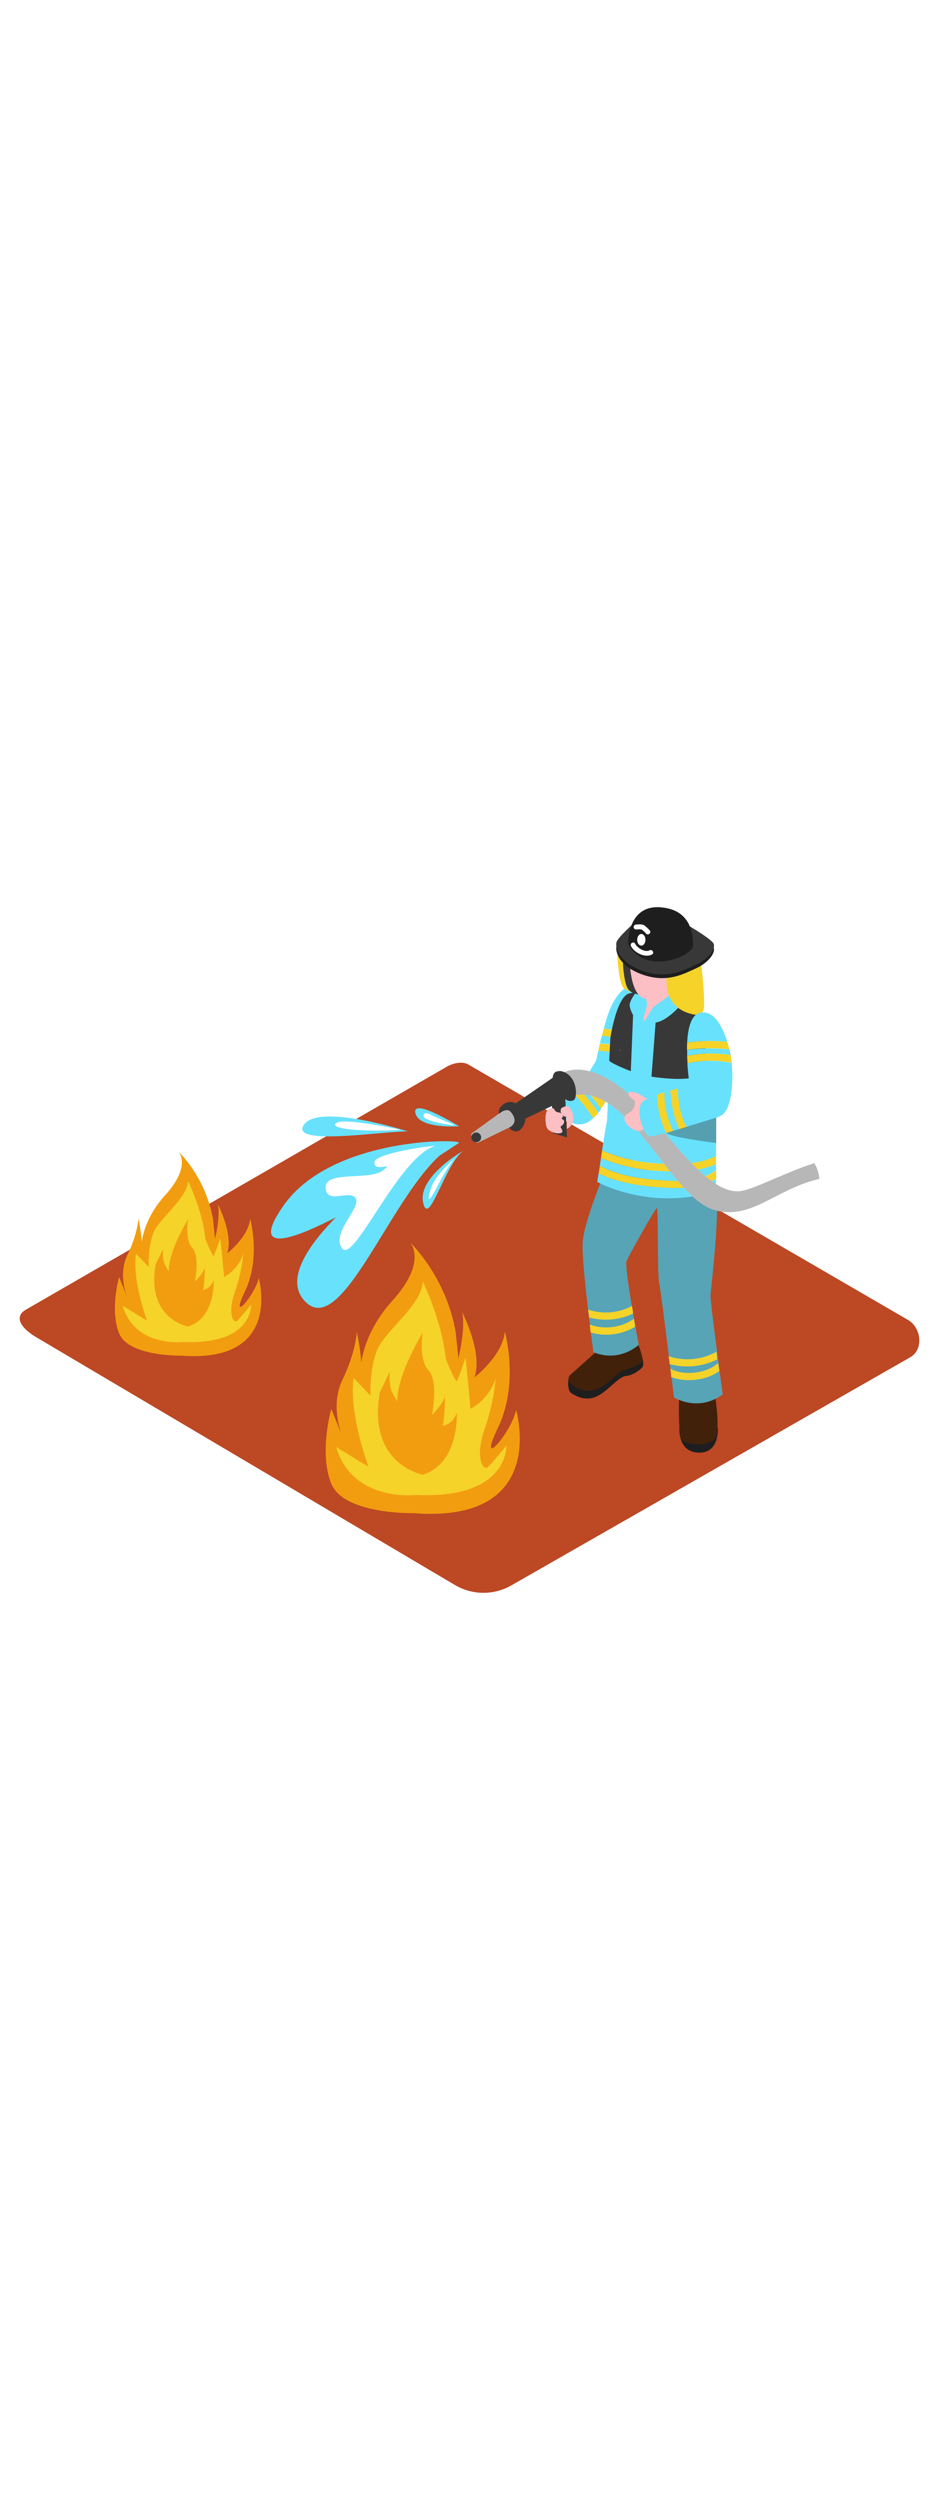 <svg version="1.1" id="Layer_1" xmlns="http://www.w3.org/2000/svg" xmlns:xlink="http://www.w3.org/1999/xlink" x="0px" y="0px" viewBox="0 0 500 500" style="width: 188px;" xml:space="preserve" data-imageid="firefighter-99" imageName="Firefighter" class="illustrations_image">
<style type="text/css">
	.st0_firefighter-99{fill:#BC4824;}
	.st1_firefighter-99{opacity:0.41;fill:url(#SVGID_1_);enable-background:new    ;}
	.st2_firefighter-99{fill:#F29D0F;}
	.st3_firefighter-99{fill:#F5D329;}
	.st4_firefighter-99{opacity:0.41;fill:url(#SVGID_00000024706739080993272390000003208972085223817100_);enable-background:new    ;}
	.st5_firefighter-99{opacity:0.41;fill:url(#SVGID_00000039111516983420502670000003729613015895517843_);enable-background:new    ;}
	.st6_firefighter-99{fill:#1E1E1E;}
	.st7_firefighter-99{fill:#42210B;}
	.st8_firefighter-99{fill:#68E1FD;}
	.st9_firefighter-99{opacity:0.36;fill:#383838;enable-background:new    ;}
	.st10_firefighter-99{fill:#383838;}
	.st11_firefighter-99{fill:#FCBFC4;}
	.st12_firefighter-99{fill:#FFFFFF;}
	.st13_firefighter-99{opacity:0.39;fill:#383838;enable-background:new    ;}
</style>
<path id="field_firefighter-99" class="st0_firefighter-99" d="M242.9,428.6L19.8,296.7c-7.1-4-13.2-10.5-6.3-14.8l223.9-129.1c3.4-2.1,8.5-3.4,11.9-1.5&#10;&#9;l234.2,135.9c7.1,4.1,8.4,15.6,1.3,19.8L272.3,428.4C263.2,433.6,252.1,433.7,242.9,428.6z"/>
<g id="fire_firefighter-99">
	
		<linearGradient id="SVGID_1_-firefighter-99" gradientUnits="userSpaceOnUse" x1="64.919" y1="187.541" x2="94.889" y2="219.411" gradientTransform="matrix(1 0 0 -1 0 502)">
		<stop offset="0" style="stop-color:#FF734D;stop-opacity:0"/>
		<stop offset="1" style="stop-color:#42210B"/>
	</linearGradient>
	<path class="st1_firefighter-99" d="M97.8,335c0,0,29.3-33.9,35.9-40.3c-2.4-1.7-39.5-28.6-41.8-30.4c-10.7,4.4-48.8,22.5-58.7,28.5&#10;&#9;&#9;C39.1,295.9,91.6,332.1,97.8,335z"/>
	<path class="st2_firefighter-99" d="M96.4,306.2c0,0-28,0.6-33-11.9s0-29.9,0-29.9l4.5,11c0,0-5.4-11.9,0-22.9s5.8-19.2,5.8-19.2&#10;&#9;&#9;s2.1,10.2,1.8,14.7s-2-11.3,12.4-27.1s7.1-23.4,7.1-23.4c9.5,9.9,15.9,22.4,18.4,35.9l1.1,10.7c0,0,3.1-12.4,1.4-18.6&#10;&#9;&#9;c0,0,8.5,16.1,5.1,26.3c0,0,11.3-8.8,12.2-18.4c0,0,5.9,20.6-2.8,38.7s5.6,1.7,7.4-7.3C137.6,264.7,151.2,310.4,96.4,306.2z"/>
	<path class="st3_firefighter-99" d="M97.5,298.9c0,0-25.5,3.2-32.2-19.2l13,7.9c0,0-8-21.3-5.9-35.6l6.8,7c0,0-0.6-10.2,2.5-18.1&#10;&#9;&#9;s18.1-18.2,18.4-27.7c0,0,7.6,15.2,9.3,31.1c0,0,4,9.9,4.5,8.8s3.4-9.3,3.4-9.3s1.7,15.5,2,20.6c4.9-2.7,8.5-7.1,10.2-12.4&#10;&#9;&#9;c-0.6,7-2.2,14-4.5,20.6c-4,11.3-0.6,17,1.4,15s7.3-8.5,7.3-8.5S134.8,300.6,97.5,298.9z"/>
	<path class="st2_firefighter-99" d="M100.1,290.7c0,0-22.4-4-17.2-33.1l4-8.2c0,0-0.9,5.9,1.6,9.6c1.9,3.2,3.5,6.5,4.8,10c0,0-11.2-4.5,6.8-35.3&#10;&#9;&#9;c0,0-1.8,10.8,2.3,15.2s1.4,17.9,1.4,17.9s6-5.9,5.2-8.7c0,0,0.2,8.4-0.9,13.1c0,0,3.8-0.2,5.7-5.1&#10;&#9;&#9;C113.8,266.1,114.8,286.2,100.1,290.7z"/>
</g>
<g id="fire-2_firefighter-99">
	
		<linearGradient id="SVGID_00000045580650659217601890000008887797047369444529_-firefighter-99" gradientUnits="userSpaceOnUse" x1="200.857" y1="107.913" x2="230.837" y2="139.793" gradientTransform="matrix(1 0 0 -1 0 502)">
		<stop offset="0" style="stop-color:#FF734D;stop-opacity:0"/>
		<stop offset="1" style="stop-color:#42210B"/>
	</linearGradient>
	<path style="opacity:0.41;fill:url(#SVGID_00000045580650659217601890000008887797047369444529_);enable-background:new    ;" d="&#10;&#9;&#9;M233.7,414.6c0,0,29.4-33.9,35.9-40.3c-2.4-1.7-39.5-28.6-41.8-30.4c-10.7,4.4-48.9,22.5-58.7,28.5&#10;&#9;&#9;C175.1,375.6,227.6,411.8,233.7,414.6z"/>
	<path class="st2_firefighter-99" d="M220.2,390c0,0-37.1,0.8-43.8-15.7s0-39.7,0-39.7l6,14.6c0,0-7.1-15.7,0-30.3s7.6-25.4,7.6-25.4&#10;&#9;&#9;s2.8,13.5,2.4,19.5s-2.6-15,16.5-36s9.4-31.1,9.4-31.1s19.1,18,24.3,47.5l1.5,14.2c0,0,4.1-16.5,1.9-24.7c0,0,11.2,21.4,6.7,34.8&#10;&#9;&#9;c0,0,15-11.6,16.1-24.3c0,0,7.9,27.3-3.7,51.3s7.5,2.2,9.7-9.7C274.8,335,292.8,395.6,220.2,390z"/>
	<path class="st3_firefighter-99" d="M221.7,380.3c0,0-33.9,4.2-42.7-25.5l17.2,10.5c0,0-10.6-28.3-7.9-47.2l9,9.4c0,0-0.7-13.5,3.4-24&#10;&#9;&#9;s24-24.1,24.4-36.7c0,0,10.1,20.2,12.3,41.2c0,0,5.2,13.1,6,11.6s4.5-12.4,4.5-12.4s2.2,20.6,2.6,27.3c6.5-3.5,11.3-9.4,13.5-16.4&#10;&#9;&#9;c-0.9,9.3-2.9,18.5-6,27.3c-5.2,15-0.8,22.5,1.9,19.9s9.7-11.2,9.7-11.2S271.1,382.5,221.7,380.3z"/>
	<path class="st2_firefighter-99" d="M225.1,369.5c0,0-29.7-5.4-22.8-43.9l5.3-10.9c0,0-1.1,7.9,2.1,12.7s6.4,13.3,6.4,13.3s-14.8-5.9,9-46.8&#10;&#9;&#9;c0,0-2.4,14.3,3.1,20.2s1.8,23.7,1.8,23.7s7.9-7.8,6.9-11.6c0,0,0.2,11.1-1.2,17.3c0,0,5.1-0.3,7.5-6.8&#10;&#9;&#9;C243.3,336.8,244.6,363.5,225.1,369.5z"/>
</g>
<g id="firefighter_firefighter-99">
	
		<linearGradient id="SVGID_00000183226727692247016950000005009001715851785867_-firefighter-99" gradientUnits="userSpaceOnUse" x1="310.565" y1="140.915" x2="337.805" y2="169.875" gradientTransform="matrix(1 0 0 -1 0 502)">
		<stop offset="0" style="stop-color:#FF734D;stop-opacity:0"/>
		<stop offset="1" style="stop-color:#42210B"/>
	</linearGradient>
	<path style="opacity:0.41;fill:url(#SVGID_00000183226727692247016950000005009001715851785867_);enable-background:new    ;" d="&#10;&#9;&#9;M339.5,377.2c0,0,34.8-20.4,41.3-26.7c-2.4-1.7-45-42.2-47.3-44c-10.7,4.4-48.9,22.5-58.7,28.5&#10;&#9;&#9;C280.9,338.1,333.4,374.3,339.5,377.2z"/>
	<path class="st6_firefighter-99" d="M302.7,318.5c0,0-0.9,6.1,1.6,7.7s7.5,4.4,13.4,1.7s11.7-10.6,15.6-10.9s7.8-3.5,8.8-4.7s-0.1-5-0.1-5"/>
	<path class="st7_firefighter-99" d="M317.4,304.2l-13.7,12.2c-1.2,1-1.3,2.8-0.3,4c0,0,0.1,0.1,0.1,0.1c2.6,3,6.5,4.6,10.4,4.4&#10;&#9;&#9;c8-0.5,14.9-10,18.2-11s9.3-2.8,9.9-4.9s-2.4-9.4-2.4-9.4"/>
	<path class="st6_firefighter-99" d="M361.8,343.9c0,0-1.4,13.5,10.1,13.9s10.3-13.3,10.3-13.3"/>
	<path class="st7_firefighter-99" d="M361.6,326.2c0,1-0.7,22.3,1.5,24.8s12.5,3.7,17,0s0-27.3,0-27.3"/>
	<path class="st8_firefighter-99 targetColor" d="M321.6,209.7c0,0-10.5,25.1-11.3,36s5.7,58.6,5.7,58.6s11.9,6.1,24.1-3.8c0,0-7.9-41.6-6.5-44.7&#10;&#9;&#9;s15.4-28.3,16.2-28.1s0.2,35.6,1.2,39.8s7.9,60.9,7.9,60.9s12.7,8.1,25.9-1.6c0,0-6.7-49.7-6.5-52.6s5-43.3,3.1-55.7&#10;&#9;&#9;S321.6,209.7,321.6,209.7z" style="fill: rgb(104, 225, 253);"/>
	<path class="st9_firefighter-99" d="M321.6,209.7c0,0-10.5,25.1-11.3,36s5.7,58.6,5.7,58.6s11.9,6.1,24.1-3.8c0,0-7.9-41.6-6.5-44.7&#10;&#9;&#9;s15.4-28.3,16.2-28.1s0.2,35.6,1.2,39.8s7.9,60.9,7.9,60.9s12.7,8.1,25.9-1.6c0,0-6.7-49.7-6.5-52.6s5-43.3,3.1-55.7&#10;&#9;&#9;S321.6,209.7,321.6,209.7z"/>
	<path class="st8_firefighter-99 targetColor" d="M381.3,200.1v-22.9l-5.6-32l-51.3,3.9c0,0-0.9,31.8-1.3,32.9c-0.2,0.5-1.4,7.7-2.5,15.1&#10;&#9;&#9;c9.4,4,19.4,6.3,29.5,6.9C360.5,204.7,371.8,204.8,381.3,200.1z" style="fill: rgb(104, 225, 253);"/>
	<path class="st8_firefighter-99 targetColor" d="M351.6,216.7c-11.4-0.8-22.6-2.5-32.9-7.4l-0.7,4.5c0,0,29,16,63.2,4.7v-6.4&#10;&#9;&#9;C372.5,217.5,362,217.4,351.6,216.7z" style="fill: rgb(104, 225, 253);"/>
	<path class="st8_firefighter-99 targetColor" d="M381.3,207.5v-3.2c-9.7,4.1-20.8,4.2-31.2,3.6c-10.4-0.6-20.6-2.9-30.1-6.8c-0.2,1.5-0.4,2.9-0.6,4.2&#10;&#9;&#9;c9.4,4.7,19.7,6.5,30.1,7.4C360.3,213.6,372.2,214.4,381.3,207.5z" style="fill: rgb(104, 225, 253);"/>
	<path class="st3_firefighter-99" d="M349.5,212.7c-10.5-0.8-20.7-2.6-30.1-7.4c-0.2,1.5-0.4,2.8-0.6,4c10.3,4.9,21.5,6.6,32.9,7.4&#10;&#9;&#9;c10.4,0.7,20.8,0.7,29.7-4.6v-4.6C372.2,214.4,360.3,213.6,349.5,212.7z"/>
	<path class="st3_firefighter-99" d="M381.3,204.3v-4.3c-9.5,4.7-20.8,4.6-31.2,4c-10.2-0.6-20.2-2.9-29.5-6.9c-0.2,1.3-0.4,2.7-0.6,4&#10;&#9;&#9;c9.6,3.9,19.8,6.2,30.1,6.8C360.6,208.6,371.6,208.5,381.3,204.3z"/>
	<path class="st8_firefighter-99 targetColor" d="M300.5,172.8c-0.7,5.8,2.3,11.4,9.9,10.2c2.1-0.5,4-1.6,5.5-3.2c-3.2-4.9-6.9-9.5-11-13.7&#10;&#9;&#9;C302.8,167.9,300.8,170.1,300.5,172.8z" style="fill: rgb(104, 225, 253);"/>
	<path class="st8_firefighter-99 targetColor" d="M319.5,140.1c3,0.2,5.9,0.5,8.9,0.9c1,0.1,1.8,1,1.8,2l1.1-5.7c-3.6-0.5-7.2-0.9-10.8-1.3&#10;&#9;&#9;C320,137.6,319.7,138.9,319.5,140.1z" style="fill: rgb(104, 225, 253);"/>
	<path class="st8_firefighter-99 targetColor" d="M328.3,144.9c-3.2-0.4-6.4-0.7-9.7-1c-0.8,3.7-1,5.4-1.9,6.6s-3.2,5.4-4.9,8.5c3.9,3.8,7.4,8,10.5,12.5&#10;&#9;&#9;c1.3-2.1,2.6-4.3,3.7-6.6l3.9-20.7C329.6,144.8,329,145.1,328.3,144.9z" style="fill: rgb(104, 225, 253);"/>
	<path class="st8_firefighter-99 targetColor" d="M309.7,163.1c0,0-0.6,0.3-1.6,0.9c3.8,4,7.3,8.4,10.5,13c0.5-0.6,1-1.3,1.5-1.9c-3-4.4-6.4-8.6-10.1-12.4&#10;&#9;&#9;L309.7,163.1z" style="fill: rgb(104, 225, 253);"/>
	<path class="st8_firefighter-99 targetColor" d="M332.6,129.8l3.2-20.3c0,0-7.8,0.8-12.9,17.8c-0.5,1.8-1,3.5-1.4,5c3.5,0.4,7,0.8,10.5,1.3L332.6,129.8z" style="fill: rgb(104, 225, 253);"/>
	<path class="st3_firefighter-99" d="M321.5,132.3c-0.4,1.4-0.7,2.6-1,3.8c3.6,0.4,7.2,0.8,10.8,1.3l0.7-3.8C328.4,133.1,324.9,132.7,321.5,132.3z"/>
	<path class="st3_firefighter-99" d="M328.3,141.1c-3-0.4-5.9-0.7-8.9-0.9c-0.3,1.5-0.6,2.7-0.8,3.8c3.2,0.2,6.5,0.6,9.7,1c0.6,0.1,1.3-0.2,1.6-0.7&#10;&#9;&#9;l0.2-1.2C330.1,142,329.3,141.2,328.3,141.1z"/>
	<path class="st3_firefighter-99" d="M304.9,166.2c4.1,4.2,7.8,8.8,11,13.7c1-0.9,1.9-1.9,2.7-2.9c-3.1-4.6-6.6-9-10.5-13&#10;&#9;&#9;C307,164.6,305.9,165.4,304.9,166.2z"/>
	<path class="st3_firefighter-99" d="M309.9,162.6c3.7,3.8,7.1,8,10.1,12.4c0.8-1.2,1.6-2.4,2.3-3.5c-3.1-4.5-6.6-8.6-10.5-12.5L309.9,162.6z"/>
	<path class="st8_firefighter-99 targetColor" d="M334.5,113.6c0,0,0.8-2.7,8.1-2.4s19.8,3.3,20.8,7.6s-10.7,12.3-11.6,14s-4.7,25-4.7,25l-11.1-3l-1.4-21.1" style="fill: rgb(104, 225, 253);"/>
	<path class="st10_firefighter-99" d="M363.3,118.8c0,0-7.7,9.4-14.2,10.2l-2.2,28.8c0,0,16.2,2.7,24.1,0S377.7,117.7,363.3,118.8z"/>
	<path class="st10_firefighter-99" d="M338.9,112.6c0,0-4,5-3.6,7.6c0.3,1.7,0.9,3.3,1.8,4.8l-1.2,29.9c0,0-10.5-4-11.5-5.7l0.6-11.9&#10;&#9;&#9;c0,0,3-20.7,9.5-23.6L338.9,112.6z"/>
	<path class="st11_firefighter-99" d="M343.5,114.7c0,0,1.2,3.6,1,5.1s-2.6,8-1.7,8.4c1,0.4,4.1-7,6.1-8.2s8.6-6.2,8.3-6.3s-1.8-4.2-2.3-4.1&#10;&#9;&#9;s-3,1.3-3,1.3"/>
	<path class="st3_firefighter-99" d="M328.7,93.5c0,0,0.6,12.9,3,16.7s14.6,3.4,14.6,3.4S335.5,91.2,328.7,93.5z"/>
	<path class="st10_firefighter-99" d="M331.7,97.6c0,0,0.5,10.5,2.8,13.7s9.3,3.3,11.2,3.4s-3.6-13.3-3.6-13.3S334.3,95.3,331.7,97.6z"/>
	<path class="st11_firefighter-99" d="M335.3,95.5c0,0,0,19.4,8.3,20.8s12.2-4.4,12.7-7.6s1-9.1,1-9.1L335.3,95.5z"/>
	<path class="st3_firefighter-99" d="M355.4,102.2c0,0-4.6,19.5,14.9,22.7c2,0.4,4-0.8,4.4-2.9c0,0,0-0.1,0-0.1c1-3.8-1.3-24.3-1.3-24.3"/>
	<path class="st6_firefighter-99" d="M337.7,78c0,0-8.6,7.6-9.4,10.2s0.8,10.7,13.8,15.3s21.6-0.2,28.3-3.2s10.5-8.1,9.7-11s-18.9-13-18.9-13"/>
	<path class="st10_firefighter-99" d="M337.7,76c0,0-8.6,7.6-9.4,10.2s0.8,10.7,13.8,15.3s21.6-0.2,28.3-3.2s10.5-8.1,9.7-11s-18.9-13-18.9-13"/>
	<path class="st6_firefighter-99" d="M334.5,87c0,0-0.6-20.5,17-19.3S369,84,369,88.1s-12.5,9.9-22.2,8.1S334.5,87,334.5,87z"/>
	<ellipse class="st12_firefighter-99" cx="341.5" cy="85" rx="2.2" ry="3.1"/>
	<path class="st12_firefighter-99" d="M345.9,90.6c-2.5,1.3-6.6-1.3-7.7-3.5c-0.8-1.5-3-0.2-2.2,1.3c1.8,3.5,7.5,6.4,11.2,4.4&#10;&#9;&#9;C348.6,92.1,347.3,89.8,345.9,90.6z"/>
	<path class="st12_firefighter-99" d="M345.9,79.9c-0.9-1-1.9-1.9-3-2.7c-1.3-0.6-2.9-0.4-4.2-0.3c-1.7,0.1-1.7,2.6,0,2.6c0.9,0,2.4-0.3,3.2,0.2&#10;&#9;&#9;c0.8,0.6,1.5,1.3,2.2,2.1C345.3,82.9,347.1,81.1,345.9,79.9z"/>
	<path class="st3_firefighter-99" d="M330.1,143l-0.2,1.2C330.1,143.8,330.2,143.4,330.1,143z"/>
	<polyline class="st10_firefighter-99" points="301,169 301.9,190.1 294.5,187.9 293.8,169.9 &#9;"/>
	<path class="st12_firefighter-99" d="M265.8,177.4L251,188.1c0,0-0.5,4.3,3.4,4.9l16.8-8.2c0,0,4.8-1.2,4.6-4.2s-3.9-7.2-3.9-7.2L265.8,177.4z"/>
	<path class="st12_firefighter-99" d="M433.6,203.8c-14.9,4.8-28.5,12.2-37.8,14.6c-18.2,4.6-40.9-32.3-57-47.8c-25.4-24.4-39.4-14.6-39.4-14.6&#10;&#9;&#9;c4.3,2.3,7.1,6.7,7.3,11.6c29.1-4.4,50.2,54,73.3,61c19.8,6.1,33.1-11.2,56.3-16.4C436.1,209.2,435.1,206.3,433.6,203.8z"/>
	<path class="st9_firefighter-99" d="M265.8,177.4L251,188.1c0,0-0.5,4.3,3.4,4.9l16.8-8.2c0,0,4.8-1.2,4.6-4.2s-3.9-7.2-3.9-7.2L265.8,177.4z"/>
	<path class="st9_firefighter-99" d="M433.6,203.8c-14.9,4.8-28.5,12.2-37.8,14.6c-18.2,4.6-40.9-32.3-57-47.8c-25.4-24.4-39.4-14.6-39.4-14.6&#10;&#9;&#9;c4.3,2.3,7.1,6.7,7.3,11.6c29.1-4.4,50.2,54,73.3,61c19.8,6.1,33.1-11.2,56.3-16.4C436.1,209.2,435.1,206.3,433.6,203.8z"/>
	<path class="st10_firefighter-99" d="M299.4,155c-1.1-0.3-2.3-0.2-3.4,0.2c-1.6,0.7-1.7,3.2-1.7,3.2L274.6,172c-2.2-1.2-4.9-0.9-6.8,0.7&#10;&#9;&#9;c-3.2,2.7-2,4.8-2,4.8s3.9-3.5,6.1-1s3.6,6.1-0.7,8.4c0.8,1.4,2.4,2.1,4,2c2.7-0.3,4.6-4.6,4.6-6.8l21.4-10.2&#10;&#9;&#9;c1.2,0.9,2.9,1.1,4.3,0.4C307.6,169.1,307.7,157.5,299.4,155z"/>
	<circle class="st10_firefighter-99" cx="253.6" cy="190.1" r="2.6"/>
	<path class="st8_firefighter-99 targetColor" d="M244.3,193.1c3.3-2.2-67.6-3.8-93.5,33.5S180.6,235.3,244.3,193.1z" style="fill: rgb(104, 225, 253);"/>
	<path class="st8_firefighter-99 targetColor" d="M217.1,200.2c-3.1,3-76.4,53.6-54.9,76.9s50.7-71.6,82.1-84.1" style="fill: rgb(104, 225, 253);"/>
	<path class="st8_firefighter-99 targetColor" d="M246.4,197.5c1.3-1-24.1,13.3-21.1,27.2S236.7,204.9,246.4,197.5z" style="fill: rgb(104, 225, 253);"/>
	<path class="st8_firefighter-99 targetColor" d="M217.1,186.9c0,0-47.1-15.1-55.2-3.6S202.1,187,217.1,186.9z" style="fill: rgb(104, 225, 253);"/>
	<path class="st8_firefighter-99 targetColor" d="M244.4,184.2c0,0-25.2-15.6-23.2-7S244.4,184.2,244.4,184.2z" style="fill: rgb(104, 225, 253);"/>
	<path class="st12_firefighter-99" d="M213.5,186.1c0,0-29.9-6.6-34.4-3.7S191.2,187.4,213.5,186.1z"/>
	<path class="st12_firefighter-99" d="M242,183.6c0.7,0-9.6-3.9-12.1-5.3s-4.8-1.6-4.3,0.7S238.5,183.6,242,183.6z"/>
	<path class="st12_firefighter-99" d="M229.2,218c-2.9,10.1,1.7,2.1,2.7,0c0.8-1.6,5.6-11,10-16.5C237.4,205.4,230.9,211.8,229.2,218z"/>
	<path class="st12_firefighter-99" d="M231.4,194.7c1.7-0.6-32.4,3.5-32.1,8.9s11.6-1.2,4.4,4.2s-30.8-0.2-30.3,9.1s12.9,0.6,16,5.6&#10;&#9;&#9;s-13.4,18.6-7.2,26.7C188.4,257.5,211.8,201.3,231.4,194.7z"/>
	<path class="st11_firefighter-99" d="M345.3,169.4c-1.9,0-3.4-1.6-5-2.4c-1.4-0.7-2.9-1.1-4.4-1.2c-0.7,0-1.3,0.6-1.3,1.4c0,0.3,0.1,0.6,0.4,0.9&#10;&#9;&#9;c0.9,1,2,1.8,3.1,2.6c-0.1,1.5,0.4,4.5-3.9,6.8c-5,2.6,1.9,9.2,6,9.2s6-6.8,6-6.8v-8c0.5-0.5,0.6-1.3,0.1-1.9&#10;&#9;&#9;C346,169.5,345.7,169.4,345.3,169.4z"/>
	<path class="st11_firefighter-99" d="M295,174.8c0.3,1.1,1.2,1.9,2.3,2c1.9,0.2,3.2,2,2,2.9s1.7,0.5,1,2.6s-2.3,1.4-1.6,2.7s1.6,2.5-0.6,2.9&#10;&#9;&#9;s-6-1-6.9-2.9s-1.2-7.6,0.3-9.3C292.4,174.7,293.8,174.3,295,174.8z"/>
	<path class="st11_firefighter-99" d="M298.9,174.6c-0.6,1-0.5,2.3,0.3,3.2c1.3,1.8,2.6,1.2,2.6,1.2v6.6c1.7-0.8,3-2.4,3.3-4.3&#10;&#9;&#9;c0.6-3.2-1-7.2-2.6-7.7S298.9,174.6,298.9,174.6z"/>
	<path class="st8_firefighter-99 targetColor" d="M387.3,139.3c-2.8-9-7.7-17.3-14.8-15.4c-4.5,1.2-6.2,8.1-6.6,15.7C373,138.7,380.2,138.6,387.3,139.3z" style="fill: rgb(104, 225, 253);"/>
	<path class="st8_firefighter-99 targetColor" d="M389.1,146.4c-0.2-1-0.4-2-0.6-3.1c-7.5-0.8-15.1-0.7-22.6,0.2c0,1.1,0,2.1,0,3.2&#10;&#9;&#9;C373.5,145.2,381.4,145.1,389.1,146.4z" style="fill: rgb(104, 225, 253);"/>
	<path class="st8_firefighter-99 targetColor" d="M349.9,167.4c-2.6,0.8-5,1.9-7.3,3.4c-5.2,3.9,0.5,19.3,3.7,18.9c0.9-0.1,4.1-0.9,8.4-1.9&#10;&#9;&#9;C351.6,181.4,350,174.5,349.9,167.4z" style="fill: rgb(104, 225, 253);"/>
	<path class="st8_firefighter-99 targetColor" d="M353.8,166.1c-0.1,7.1,1.6,14.2,4.7,20.6l3.3-0.9c-3.4-6.4-4.3-13.5-5-20.6&#10;&#9;&#9;C355.8,165.5,354.8,165.8,353.8,166.1z" style="fill: rgb(104, 225, 253);"/>
	<path class="st8_firefighter-99 targetColor" d="M366,150.6c0.4,6.7,1.3,12,1.3,12s-2.9,0.6-6.7,1.6c0.6,7.2,1.5,14.2,5,20.6c8.6-2.4,17.3-5.2,19.3-6.9&#10;&#9;&#9;c4.1-3.4,5.6-14.8,4.9-25.1c0-0.7-0.1-1.5-0.2-2.3C381.8,148.9,373.8,149,366,150.6z" style="fill: rgb(104, 225, 253);"/>
	<path class="st3_firefighter-99" d="M353.8,166.1c-1.3,0.4-2.6,0.8-3.9,1.3c0.1,7,1.8,14,4.8,20.3l3.8-1C355.3,180.3,353.7,173.3,353.8,166.1z"/>
	<path class="st3_firefighter-99" d="M356.9,165.2c0.7,7.1,1.6,14.2,5,20.6c1.3-0.3,2.5-0.7,3.8-1.1c-3.6-6.3-4.4-13.4-5-20.6&#10;&#9;&#9;C359.4,164.5,358.2,164.9,356.9,165.2z"/>
	<path class="st3_firefighter-99" d="M365.9,146.7c0,1.3,0.1,2.6,0.2,3.9c7.8-1.6,15.8-1.7,23.6-0.2c-0.1-1.3-0.4-2.6-0.6-4.1&#10;&#9;&#9;C381.4,145.1,373.5,145.2,365.9,146.7z"/>
	<path class="st3_firefighter-99" d="M388.4,143.3c-0.3-1.3-0.7-2.6-1.1-4c-7.1-0.7-14.3-0.6-21.4,0.3c-0.1,1.3-0.1,2.6-0.1,3.9&#10;&#9;&#9;C373.3,142.5,380.9,142.4,388.4,143.3z"/>
	<path class="st3_firefighter-99" d="M382.4,310.3c-0.3,0.1-0.6,0.2-0.8,0.4c-5.7,5-17.6,6.2-24.1,2.7c-0.1-0.1-0.3-0.1-0.5-0.2&#10;&#9;&#9;c0.2,1.5,0.3,2.9,0.4,4.4c7.8,3,18.9,1.8,25.6-3.2C382.9,313.1,382.6,311.7,382.4,310.3z"/>
	<path class="st3_firefighter-99" d="M381.5,304.1c-7.8,4.4-17.1,5.2-25.5,2.4c0.2,1.4,0.5,2.8,0.6,4.2c8.5,2.3,17.5,1.4,25.3-2.5&#10;&#9;&#9;C381.8,306.8,381.6,305.4,381.5,304.1z"/>
	<path class="st3_firefighter-99" d="M337.6,286.6c-6.9,4.7-15.6,5.9-23.5,3.1c0.1,1.4,0.2,2.8,0.4,4.2c8,2.3,16.6,1.2,23.7-3.1&#10;&#9;&#9;C338,289.4,337.8,288,337.6,286.6z"/>
	<path class="st3_firefighter-99" d="M336.5,279.8c-7.2,3.8-15.6,4.5-23.4,1.9c0.3,1.4,0.5,2.8,0.6,4.2c7.8,2.1,16.1,1.4,23.4-2.1&#10;&#9;&#9;C337,282.5,336.8,281.2,336.5,279.8z"/>
	<path class="st13_firefighter-99" d="M354.7,187.8l26.7-8.2v13.5C381.3,193.1,358.4,190.3,354.7,187.8z"/>
</g>
</svg>